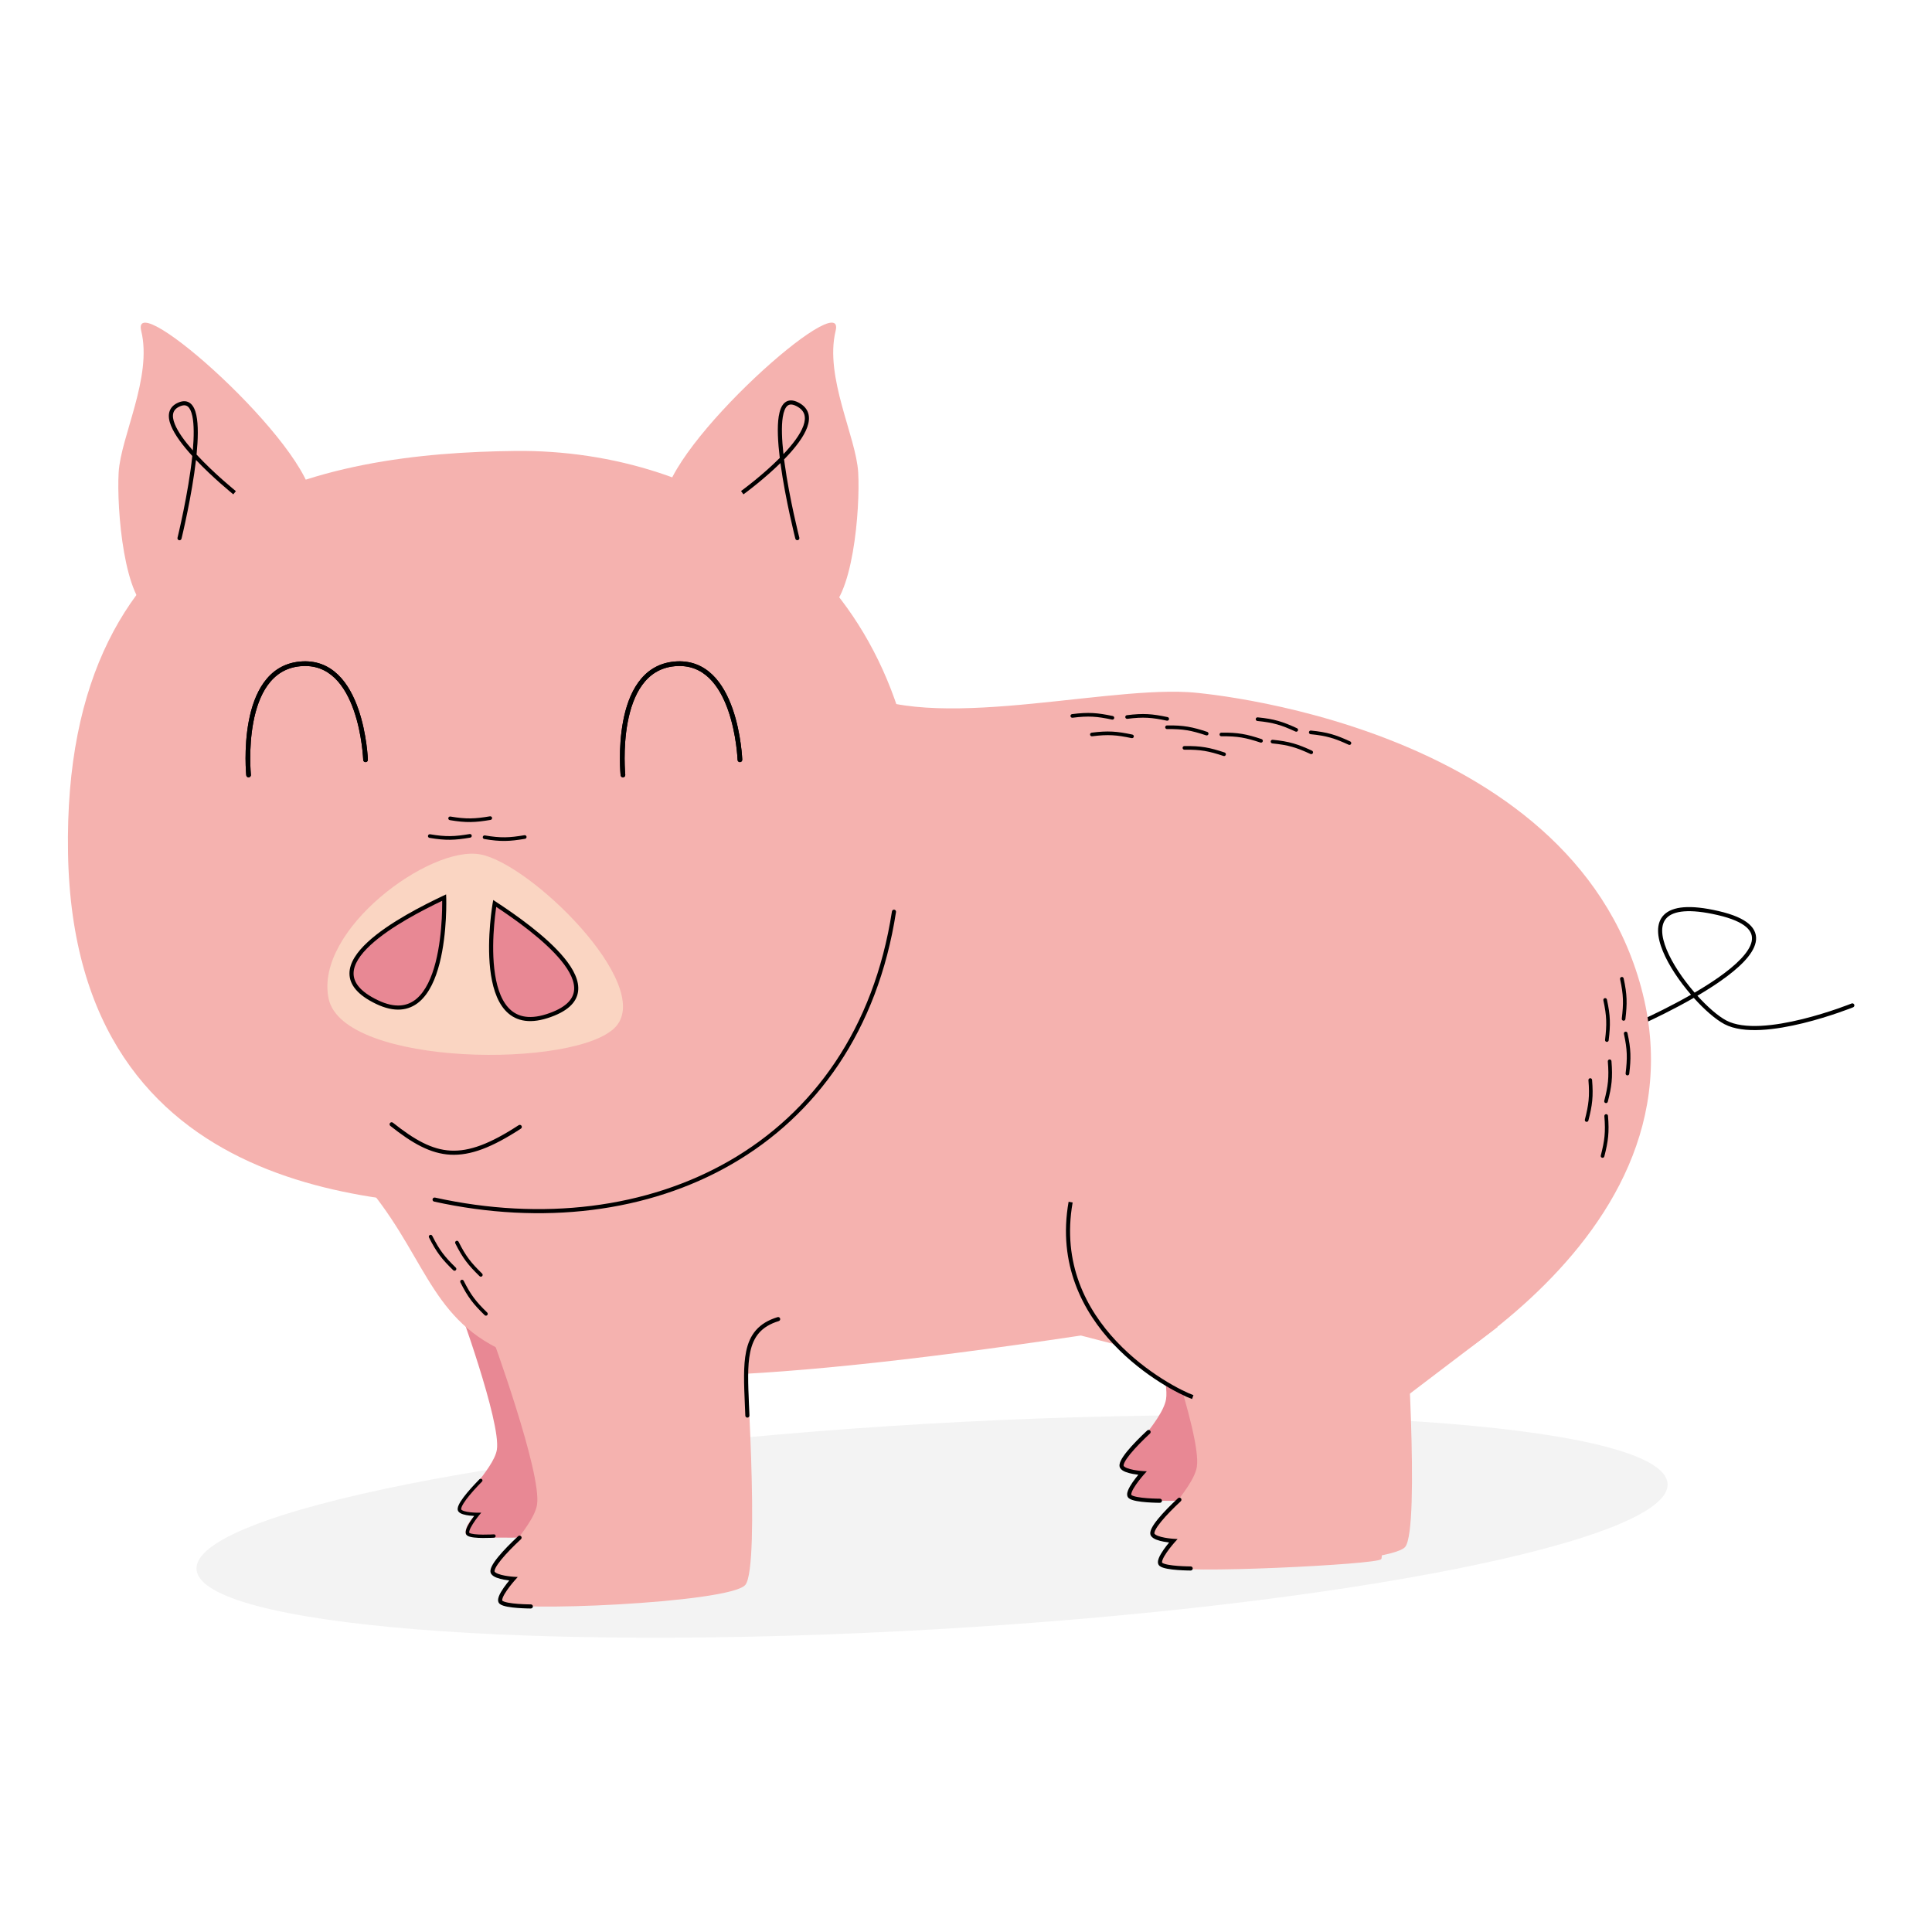 <svg width="1024" height="1024" viewBox="0 0 1024 1024" fill="none" xmlns="http://www.w3.org/2000/svg">
<path d="M883.847 786.408C885.594 816.457 712.472 850.964 497.168 863.481C281.865 875.999 105.91 861.787 104.163 831.738C102.416 801.689 275.538 767.183 490.842 754.665C706.145 742.147 882.1 756.359 883.847 786.408Z" fill="black" fill-opacity="0.05"/>
<path d="M352.066 266.206C353.153 235.748 448.881 150.899 442.898 175.374C436.915 199.85 453.775 231.396 454.864 250.433C455.952 269.47 452.144 318.965 436.915 324.948C421.686 330.931 350.978 296.665 352.066 266.206Z" fill="#F5B2AF"/>
<path fill-rule="evenodd" clip-rule="evenodd" d="M423.659 284.973C423.659 284.974 423.659 284.974 422.605 285.243C421.551 285.512 421.551 285.512 421.55 285.511L421.535 285.451L421.491 285.275C421.452 285.12 421.394 284.89 421.32 284.591C421.172 283.993 420.957 283.119 420.692 282.011C420.162 279.795 419.427 276.642 418.612 272.892C416.981 265.395 415.021 255.498 413.713 245.922C413.69 245.757 413.668 245.591 413.646 245.426C409.472 249.516 405.119 253.259 401.584 256.146C399.39 257.938 397.508 259.404 396.172 260.422C395.504 260.932 394.973 261.329 394.608 261.6C394.426 261.735 394.285 261.839 394.189 261.909L394.08 261.989L394.042 262.017C394.042 262.017 394.041 262.017 393.403 261.136C392.765 260.256 392.765 260.256 392.765 260.255L392.766 260.254L392.798 260.231L392.903 260.155C392.995 260.087 393.133 259.986 393.312 259.853C393.669 259.587 394.193 259.195 394.853 258.692C396.172 257.686 398.036 256.235 400.208 254.462C404.051 251.322 408.846 247.182 413.298 242.706C412.279 234.313 411.849 226.324 412.74 220.708C413.236 217.582 414.179 214.923 415.916 213.44C416.818 212.67 417.906 212.243 419.155 212.224C420.378 212.206 421.695 212.579 423.098 213.293C425.904 214.721 427.64 216.653 428.371 218.998C429.093 221.312 428.783 223.857 427.856 226.43C426.014 231.548 421.574 237.214 416.605 242.428C416.268 242.781 415.928 243.133 415.586 243.483C415.676 244.195 415.77 244.91 415.869 245.628C417.165 255.124 419.112 264.96 420.737 272.429C421.55 276.162 422.28 279.301 422.808 281.505C423.072 282.607 423.285 283.475 423.432 284.067C423.505 284.364 423.562 284.591 423.601 284.744L423.644 284.916L423.659 284.973ZM415.253 240.692C420.092 235.585 424.155 230.287 425.809 225.693C426.644 223.375 426.824 221.346 426.294 219.646C425.774 217.978 424.515 216.456 422.111 215.232C420.91 214.621 419.948 214.388 419.187 214.4C418.452 214.411 417.85 214.649 417.328 215.095C416.217 216.043 415.369 218.019 414.888 221.049C414.105 225.988 414.396 233.026 415.253 240.692ZM422.874 286.297C422.292 286.446 421.699 286.094 421.551 285.512L422.605 285.243L423.659 284.973C423.807 285.555 423.456 286.148 422.874 286.297Z" fill="black"/>
<path d="M165.681 266.229C164.593 235.771 68.866 150.922 74.849 175.397C80.832 199.873 63.971 231.42 62.883 250.456C61.795 269.493 65.603 318.988 80.832 324.971C96.061 330.954 166.769 296.688 165.681 266.229Z" fill="#F5B2AF"/>
<path d="M103.051 241.303C104.736 224.792 103.87 210.744 95.142 214.286C85.262 218.295 93.046 230.4 103.051 241.303Z" fill="#F5B2AF"/>
<path fill-rule="evenodd" clip-rule="evenodd" d="M101.919 241.677C97.036 236.316 92.625 230.588 90.63 225.614C89.61 223.071 89.161 220.579 89.752 218.383C90.362 216.117 92.019 214.379 94.733 213.278C97.179 212.285 99.324 212.454 100.996 213.858C102.562 215.173 103.502 217.41 104.065 220.047C105.178 225.256 104.985 232.843 104.182 240.926C108.87 245.997 114.015 250.792 118.026 254.349C120.078 256.168 121.83 257.66 123.068 258.697C123.687 259.216 124.177 259.62 124.512 259.895C124.68 260.032 124.809 260.137 124.895 260.207L124.993 260.286L125.024 260.311L124.344 261.16C123.663 262.008 123.662 262.008 123.662 262.008L123.627 261.979L123.525 261.897C123.436 261.825 123.304 261.718 123.134 261.578C122.793 261.299 122.297 260.889 121.671 260.365C120.42 259.317 118.652 257.811 116.583 255.977C112.906 252.716 108.266 248.408 103.877 243.782C102.794 253.233 100.981 263.227 99.392 271.056C98.529 275.303 97.732 278.918 97.149 281.472C96.858 282.749 96.621 283.761 96.456 284.455C96.373 284.802 96.309 285.069 96.265 285.249L96.216 285.455L96.198 285.524C96.198 285.525 96.198 285.526 95.142 285.266L96.198 285.526C96.055 286.109 95.466 286.466 94.882 286.322C94.299 286.179 93.942 285.59 94.085 285.006L95.142 285.266C94.085 285.006 94.085 285.007 94.085 285.006L94.102 284.939L94.151 284.738C94.194 284.56 94.257 284.296 94.339 283.952C94.502 283.264 94.738 282.259 95.028 280.988C95.607 278.448 96.401 274.85 97.26 270.623C98.949 262.301 100.883 251.566 101.919 241.677ZM101.938 220.502C102.89 224.957 102.835 231.467 102.202 238.733C97.922 233.878 94.322 228.973 92.649 224.804C91.708 222.457 91.438 220.49 91.853 218.948C92.25 217.476 93.325 216.197 95.551 215.294C97.469 214.515 98.705 214.775 99.597 215.524C100.596 216.363 101.404 218.006 101.938 220.502Z" fill="black"/>
<path fill-rule="evenodd" clip-rule="evenodd" d="M866.722 544.51C866.721 544.51 866.72 544.51 866.289 543.511C865.859 542.513 865.859 542.512 865.86 542.512L865.863 542.511L865.932 542.481C865.982 542.459 866.056 542.427 866.154 542.384C866.35 542.298 866.64 542.171 867.017 542.004C867.77 541.669 868.868 541.176 870.245 540.543C872.999 539.277 876.867 537.452 881.318 535.218C885.887 532.925 891.06 530.206 896.271 527.222C896.257 527.205 896.242 527.188 896.227 527.171C890.139 520.103 884.475 511.765 881.348 504.145C879.785 500.337 878.829 496.646 878.811 493.347C878.793 490.029 879.728 487.048 882.006 484.81C884.268 482.589 887.711 481.242 892.426 480.874C897.142 480.506 903.229 481.109 910.916 482.888C918.608 484.667 923.844 486.973 927.003 489.743C930.236 492.577 931.283 495.899 930.548 499.432C929.836 502.853 927.481 506.345 924.235 509.749C920.97 513.173 916.702 516.612 911.991 519.915C908.103 522.64 903.893 525.287 899.66 527.772C905.129 533.815 910.744 538.645 914.993 540.887C919.628 543.332 926.046 544.071 933.203 543.717C940.334 543.365 948.06 541.937 955.213 540.179C962.361 538.423 968.906 536.344 973.665 534.704C976.044 533.884 977.974 533.174 979.309 532.67C979.976 532.418 980.494 532.217 980.845 532.08C981.02 532.011 981.153 531.958 981.242 531.923L981.343 531.883L981.373 531.87L981.374 531.87C981.375 531.87 981.375 531.87 981.633 532.51L981.374 531.87C981.931 531.645 982.566 531.914 982.791 532.471C983.016 533.028 982.747 533.662 982.19 533.887L981.835 533.008C982.19 533.887 982.191 533.887 982.19 533.887L982.187 533.888L982.153 533.902L982.047 533.944C981.955 533.981 981.817 534.035 981.638 534.105C981.28 534.246 980.754 534.45 980.078 534.705C978.726 535.216 976.775 535.933 974.374 536.76C969.573 538.415 962.963 540.515 955.733 542.292C948.508 544.067 940.633 545.528 933.311 545.89C926.016 546.25 919.129 545.529 913.978 542.811C909.325 540.356 903.38 535.175 897.738 528.889C892.347 531.988 886.993 534.804 882.294 537.162C877.817 539.409 873.926 541.245 871.154 542.52C869.768 543.157 868.661 543.654 867.9 543.992C867.519 544.161 867.225 544.29 867.026 544.377C866.981 544.397 866.941 544.415 866.906 544.43C866.863 544.449 866.827 544.464 866.799 544.476L866.741 544.502L866.722 544.51ZM898.188 526.113C902.503 523.59 906.795 520.9 910.742 518.133C915.392 514.873 919.533 511.528 922.66 508.248C925.808 504.947 927.83 501.815 928.418 498.989C928.983 496.276 928.253 493.732 925.569 491.378C922.811 488.961 917.992 486.758 910.426 485.007C902.856 483.256 897.008 482.699 892.595 483.043C888.181 483.387 885.301 484.624 883.531 486.363C881.777 488.085 880.971 490.439 880.987 493.335C881.002 496.251 881.855 499.652 883.36 503.319C886.369 510.649 891.878 518.788 897.876 525.751C897.98 525.872 898.084 525.993 898.188 526.113Z" fill="black"/>
<path d="M263.349 768.402C265.699 753.831 242.198 689.908 242.198 689.908L358.764 694.608C358.764 694.608 365.814 796.603 358.764 805.064C351.713 813.524 247.838 817.755 246.898 813.054C245.958 808.354 252.538 802.272 252.538 802.272C252.538 802.272 244.548 801.774 243.138 799.479C241.727 797.185 261.679 778.755 263.349 768.402Z" fill="#E88894"/>
<path d="M284.622 797.601C287.342 780.74 260.146 706.769 260.146 706.769L395.035 712.208C395.035 712.208 403.193 830.235 395.035 840.025C386.876 849.816 266.673 854.711 265.586 849.272C264.498 843.833 272.112 836.794 272.112 836.794C272.112 836.794 262.866 836.218 261.234 833.563C259.603 830.908 282.69 809.581 284.622 797.601Z" fill="#F5B2AF"/>
<path fill-rule="evenodd" clip-rule="evenodd" d="M276.173 814.266C276.581 814.706 276.556 815.394 276.116 815.803C272.324 819.324 268.422 823.26 265.681 826.627C264.305 828.317 263.259 829.818 262.658 831.023C262.357 831.627 262.193 832.107 262.135 832.466C262.077 832.825 262.141 832.961 262.161 832.993C262.37 833.333 262.955 833.76 264.017 834.174C265.025 834.567 266.26 834.873 267.487 835.105C268.708 835.336 269.884 835.487 270.758 835.581C271.194 835.628 271.552 835.66 271.8 835.68C271.924 835.69 272.021 835.697 272.085 835.702L272.158 835.707L272.175 835.708L272.179 835.708L274.423 835.848L272.922 837.521L272.916 837.527L272.898 837.547L272.825 837.63C272.76 837.704 272.664 837.813 272.543 837.953C272.3 838.233 271.955 838.638 271.549 839.13C270.736 840.116 269.686 841.447 268.723 842.836C267.751 844.241 266.911 845.645 266.474 846.791C266.255 847.369 266.168 847.801 266.173 848.094C266.177 848.353 266.244 848.406 266.263 848.421L266.265 848.422C266.459 848.578 266.822 848.767 267.392 848.959C267.945 849.146 268.626 849.313 269.401 849.461C270.949 849.756 272.79 849.956 274.574 850.091C276.352 850.225 278.05 850.292 279.306 850.326C279.933 850.343 280.448 850.351 280.805 850.355C280.984 850.357 281.123 850.359 281.217 850.359L281.324 850.359L281.357 850.36H281.358C281.959 850.36 282.446 850.847 282.446 851.447C282.446 852.048 281.959 852.535 281.358 852.535V851.447C281.358 852.535 281.359 852.535 281.358 852.535H281.355L281.348 852.535L281.318 852.535L281.205 852.535C281.107 852.534 280.963 852.533 280.78 852.531C280.413 852.527 279.886 852.518 279.247 852.501C277.97 852.466 276.234 852.398 274.41 852.26C272.59 852.123 270.658 851.915 268.994 851.598C268.162 851.44 267.377 851.25 266.696 851.021C266.031 850.796 265.391 850.509 264.906 850.121C264.243 849.591 264.008 848.842 263.997 848.127C263.987 847.441 264.177 846.712 264.441 846.017C264.974 844.62 265.935 843.041 266.935 841.598C267.944 840.14 269.035 838.759 269.871 837.746C269.89 837.722 269.909 837.699 269.928 837.676C269.106 837.578 268.113 837.438 267.083 837.243C265.795 836.999 264.412 836.664 263.227 836.201C262.097 835.761 260.914 835.12 260.307 834.132C259.919 833.501 259.881 832.78 259.987 832.121C260.093 831.461 260.358 830.76 260.711 830.052C261.419 828.634 262.582 826.987 263.994 825.253C266.828 821.773 270.813 817.758 274.635 814.209C275.076 813.8 275.764 813.825 276.173 814.266Z" fill="black"/>
<path fill-rule="evenodd" clip-rule="evenodd" d="M255.435 784.015C255.806 784.353 255.82 784.917 255.466 785.275C252.422 788.358 249.306 791.787 247.148 794.687C246.065 796.142 245.253 797.426 244.804 798.443C244.579 798.953 244.464 799.354 244.434 799.651C244.403 799.948 244.464 800.055 244.483 800.08C244.679 800.347 245.199 800.664 246.125 800.945C247.003 801.211 248.07 801.394 249.127 801.518C250.178 801.64 251.187 801.7 251.936 801.729C252.309 801.743 252.616 801.75 252.828 801.753C252.934 801.755 253.017 801.755 253.072 801.756L253.134 801.756L253.149 801.756L253.152 801.756L255.069 801.748L253.879 803.197L253.874 803.202L253.86 803.22L253.802 803.291C253.75 803.355 253.674 803.449 253.578 803.571C253.386 803.813 253.114 804.162 252.794 804.586C252.153 805.437 251.328 806.581 250.582 807.769C249.827 808.969 249.185 810.163 248.873 811.123C248.716 811.606 248.665 811.965 248.684 812.204C248.701 812.415 248.761 812.454 248.779 812.466L248.78 812.467C248.954 812.584 249.272 812.718 249.767 812.845C250.248 812.967 250.836 813.067 251.503 813.146C252.837 813.303 254.414 813.366 255.939 813.38C257.46 813.393 258.909 813.356 259.98 813.315C260.514 813.295 260.953 813.274 261.257 813.258C261.41 813.25 261.528 813.243 261.608 813.239L261.699 813.233L261.727 813.232L261.729 813.231C262.24 813.199 262.68 813.57 262.711 814.061C262.743 814.552 262.353 814.977 261.842 815.009L261.785 814.12C261.842 815.009 261.842 815.009 261.842 815.009L261.839 815.01L261.833 815.01L261.808 815.012L261.712 815.017C261.628 815.022 261.505 815.029 261.349 815.037C261.036 815.054 260.588 815.075 260.043 815.096C258.954 815.137 257.473 815.175 255.913 815.162C254.357 815.148 252.701 815.083 251.268 814.914C250.552 814.83 249.874 814.718 249.282 814.567C248.705 814.42 248.145 814.22 247.712 813.929C247.12 813.532 246.881 812.932 246.834 812.349C246.79 811.788 246.913 811.182 247.102 810.6C247.483 809.429 248.219 808.087 248.995 806.853C249.778 805.607 250.635 804.419 251.293 803.546C251.308 803.526 251.323 803.506 251.338 803.486C250.634 803.451 249.781 803.39 248.894 803.286C247.785 803.157 246.591 802.958 245.558 802.644C244.573 802.346 243.533 801.886 242.965 801.112C242.601 800.617 242.531 800.03 242.587 799.485C242.643 798.94 242.832 798.353 243.096 797.755C243.624 796.558 244.529 795.149 245.64 793.656C247.871 790.658 251.054 787.161 254.123 784.052C254.477 783.694 255.064 783.678 255.435 784.015Z" fill="black"/>
<path d="M618.036 741.578C620.755 724.717 593.56 650.746 593.56 650.746L728.448 656.185C728.448 656.185 736.607 774.213 728.448 784.003C720.29 793.793 600.087 798.688 598.999 793.249C597.911 787.81 605.526 780.772 605.526 780.772C605.526 780.772 596.279 780.196 594.648 777.54C593.016 774.885 616.103 753.559 618.036 741.578Z" fill="#E88894"/>
<path fill-rule="evenodd" clip-rule="evenodd" d="M609.586 758.243C609.995 758.683 609.969 759.372 609.529 759.78C605.737 763.302 601.836 767.238 599.094 770.605C597.719 772.294 596.673 773.795 596.071 775.001C595.77 775.605 595.606 776.084 595.548 776.443C595.491 776.803 595.554 776.938 595.574 776.971C595.783 777.311 596.368 777.738 597.431 778.152C598.438 778.545 599.673 778.851 600.901 779.083C602.121 779.314 603.297 779.465 604.171 779.559C604.607 779.605 604.965 779.637 605.214 779.658C605.338 779.668 605.434 779.675 605.499 779.68L605.571 779.685L605.589 779.686L605.593 779.686L607.836 779.826L606.335 781.498L606.33 781.504L606.312 781.525L606.238 781.608C606.173 781.681 606.077 781.79 605.956 781.931C605.713 782.211 605.368 782.615 604.963 783.107C604.149 784.094 603.099 785.424 602.137 786.814C601.164 788.218 600.324 789.623 599.888 790.769C599.668 791.346 599.581 791.779 599.586 792.072C599.59 792.33 599.657 792.383 599.677 792.399L599.678 792.4C599.873 792.556 600.235 792.744 600.805 792.937C601.359 793.124 602.04 793.291 602.814 793.438C604.363 793.733 606.203 793.934 607.987 794.068C609.766 794.202 611.464 794.27 612.719 794.303C613.346 794.32 613.861 794.329 614.218 794.333C614.397 794.335 614.536 794.336 614.631 794.337L614.737 794.337L614.77 794.337H614.772C615.372 794.337 615.86 794.824 615.86 795.425C615.86 796.026 615.373 796.513 614.772 796.513V795.425C614.772 796.513 614.772 796.513 614.772 796.513H614.769L614.761 796.513L614.731 796.513L614.619 796.512C614.52 796.512 614.376 796.511 614.193 796.508C613.826 796.504 613.3 796.495 612.661 796.478C611.383 796.444 609.648 796.375 607.823 796.238C606.003 796.1 604.071 795.893 602.407 795.576C601.575 795.417 600.79 795.228 600.109 794.998C599.445 794.774 598.804 794.487 598.319 794.099C597.656 793.569 597.421 792.819 597.411 792.105C597.4 791.418 597.59 790.689 597.855 789.995C598.387 788.597 599.349 787.019 600.348 785.575C601.357 784.118 602.449 782.736 603.284 781.723C603.303 781.7 603.322 781.677 603.341 781.654C602.519 781.556 601.526 781.415 600.496 781.221C599.208 780.977 597.826 780.641 596.64 780.179C595.51 779.738 594.327 779.098 593.721 778.11C593.333 777.479 593.294 776.757 593.4 776.098C593.506 775.438 593.771 774.737 594.124 774.029C594.832 772.611 595.995 770.965 597.407 769.231C600.241 765.751 604.226 761.736 608.049 758.186C608.489 757.777 609.177 757.803 609.586 758.243Z" fill="black"/>
<path d="M738.239 744.842L792.629 703.505L567.453 637.149C555.911 702.629 620.212 736.139 632.177 740.491C644.143 744.842 638.16 803.04 632.177 806.303C626.195 809.567 613.141 825.34 618.036 829.691C622.931 834.042 731.168 828.603 731.712 825.884C732.256 823.164 738.239 744.842 738.239 744.842Z" fill="#F5B2AF"/>
<path fill-rule="evenodd" clip-rule="evenodd" d="M567.023 636.455L793.814 703.287L738.762 745.127L738.523 748.254C738.358 750.401 738.122 753.471 737.838 757.164C737.268 764.549 736.503 774.425 735.721 784.385C734.94 794.346 734.141 804.392 733.503 812.118C733.184 815.981 732.906 819.265 732.69 821.669C732.476 824.048 732.321 825.613 732.245 825.99C732.196 826.236 732.023 826.384 731.928 826.453C731.817 826.534 731.686 826.597 731.557 826.65C731.295 826.756 730.942 826.856 730.52 826.953C729.672 827.146 728.459 827.345 726.943 827.546C723.908 827.948 719.605 828.367 714.452 828.78C704.143 829.605 690.402 830.404 676.528 830.982C662.654 831.56 648.639 831.918 637.783 831.858C632.357 831.828 627.71 831.694 624.262 831.43C622.539 831.299 621.103 831.134 620.013 830.93C619.469 830.828 618.999 830.714 618.617 830.586C618.249 830.462 617.911 830.307 617.674 830.097C616.203 828.789 616.173 826.699 616.817 824.507C617.47 822.284 618.866 819.747 620.581 817.279C622.299 814.804 624.36 812.366 626.369 810.339C628.371 808.32 630.352 806.679 631.917 805.826C632.165 805.69 632.478 805.37 632.83 804.791C633.175 804.225 633.526 803.465 633.876 802.527C634.575 800.652 635.246 798.124 635.851 795.147C637.06 789.195 637.992 781.506 638.365 773.779C638.738 766.047 638.55 758.306 637.53 752.241C637.02 749.206 636.307 746.619 635.368 744.67C634.425 742.711 633.294 741.475 631.991 741.002C625.941 738.802 606.799 729.293 590.604 712.116C574.396 694.925 561.108 670.011 566.917 637.054L567.023 636.455ZM738.239 744.842L737.696 744.8L737.715 744.557L791.444 703.723L567.885 637.843C562.417 670.069 575.447 694.454 591.396 711.37C607.457 728.406 626.448 737.829 632.363 739.979C634.052 740.594 635.352 742.128 636.348 744.198C637.349 746.277 638.085 748.976 638.603 752.06C639.64 758.233 639.826 766.061 639.451 773.831C639.076 781.604 638.139 789.349 636.917 795.363C636.307 798.369 635.622 800.957 634.895 802.907C634.532 803.881 634.153 804.71 633.759 805.357C633.373 805.991 632.937 806.508 632.438 806.781C631.011 807.559 629.117 809.113 627.142 811.105C625.174 813.09 623.155 815.479 621.474 817.899C619.789 820.326 618.466 822.752 617.861 824.813C617.247 826.904 617.421 828.417 618.397 829.284C618.467 829.346 618.636 829.445 618.964 829.555C619.28 829.661 619.696 829.764 620.213 829.86C621.247 830.054 622.638 830.215 624.345 830.346C627.755 830.607 632.372 830.741 637.789 830.77C648.621 830.83 662.617 830.473 676.483 829.895C690.348 829.318 704.074 828.519 714.365 827.695C719.512 827.284 723.793 826.866 726.8 826.467C728.306 826.268 729.479 826.075 730.278 825.892C730.681 825.8 730.967 825.716 731.147 825.642C731.169 825.633 731.188 825.625 731.204 825.618C731.276 825.106 731.415 823.706 731.607 821.572C731.822 819.172 732.1 815.891 732.419 812.029C733.056 804.305 733.855 794.26 734.637 784.3C735.419 774.34 736.184 764.465 736.753 757.08C737.038 753.388 737.274 750.318 737.438 748.171L737.696 744.804L737.696 744.8C737.696 744.8 737.696 744.8 738.239 744.842ZM731.289 825.573C731.288 825.573 731.288 825.574 731.287 825.574C731.293 825.569 731.295 825.568 731.289 825.573Z" fill="#F5B2AF"/>
<path d="M634.352 777.476C637.072 760.615 609.876 686.644 609.876 686.644L744.765 692.083C744.765 692.083 752.923 810.11 744.765 819.901C736.606 829.691 616.403 834.586 615.316 829.147C614.228 823.708 621.842 816.669 621.842 816.669C621.842 816.669 612.596 816.093 610.964 813.438C609.333 810.783 632.42 789.457 634.352 777.476Z" fill="#F5B2AF"/>
<path fill-rule="evenodd" clip-rule="evenodd" d="M625.903 794.141C626.311 794.581 626.286 795.269 625.846 795.678C622.054 799.199 618.152 803.136 615.411 806.502C614.035 808.192 612.989 809.693 612.388 810.898C612.087 811.502 611.923 811.982 611.865 812.341C611.807 812.701 611.871 812.836 611.891 812.869C612.1 813.209 612.685 813.636 613.747 814.05C614.755 814.442 615.99 814.748 617.217 814.981C618.438 815.212 619.614 815.363 620.488 815.456C620.924 815.503 621.282 815.535 621.53 815.555C621.654 815.566 621.751 815.573 621.815 815.577L621.888 815.582L621.905 815.584L621.909 815.584L624.153 815.724L622.652 817.396L622.646 817.402L622.628 817.422L622.555 817.506C622.49 817.579 622.394 817.688 622.273 817.828C622.03 818.109 621.685 818.513 621.279 819.005C620.466 819.992 619.415 821.322 618.453 822.712C617.481 824.116 616.641 825.521 616.204 826.667C615.985 827.244 615.898 827.677 615.903 827.97C615.907 828.228 615.974 828.281 615.993 828.296L615.995 828.298C616.189 828.453 616.552 828.642 617.122 828.835C617.675 829.021 618.356 829.189 619.131 829.336C620.679 829.631 622.52 829.831 624.304 829.966C626.082 830.1 627.78 830.168 629.036 830.201C629.662 830.218 630.177 830.227 630.535 830.231C630.714 830.233 630.853 830.234 630.947 830.234L631.054 830.235L631.087 830.235H631.088C631.689 830.235 632.176 830.722 632.176 831.323C632.176 831.924 631.689 832.411 631.088 832.411V831.323C631.088 832.411 631.089 832.411 631.088 832.411H631.085L631.078 832.411L631.048 832.41L630.935 832.41C630.837 832.409 630.693 832.408 630.51 832.406C630.143 832.402 629.616 832.393 628.977 832.376C627.7 832.342 625.964 832.273 624.14 832.136C622.32 831.998 620.388 831.79 618.724 831.473C617.892 831.315 617.107 831.126 616.426 830.896C615.761 830.672 615.121 830.385 614.636 829.997C613.973 829.466 613.738 828.717 613.727 828.003C613.717 827.316 613.907 826.587 614.171 825.892C614.704 824.495 615.665 822.916 616.665 821.473C617.674 820.015 618.765 818.634 619.601 817.621C619.62 817.598 619.639 817.575 619.658 817.552C618.836 817.454 617.843 817.313 616.813 817.118C615.525 816.875 614.142 816.539 612.957 816.077C611.827 815.636 610.644 814.995 610.037 814.008C609.649 813.376 609.611 812.655 609.717 811.996C609.823 811.336 610.088 810.635 610.441 809.927C611.148 808.509 612.312 806.863 613.724 805.129C616.558 801.648 620.543 797.634 624.365 794.084C624.806 793.675 625.494 793.701 625.903 794.141Z" fill="black"/>
<path d="M629.458 366.828C579.962 364.109 485.396 390.444 447.794 362.477L191.071 624.639C258.965 701.188 197.773 764.022 572.892 707.856L724.097 747.017C724.097 747.017 907.937 664.344 869.863 523.473C831.79 382.602 633.809 366.828 629.458 366.828Z" fill="#F5B2AF"/>
<path d="M488.041 452.221C485.867 301.016 374.908 237.923 273.198 239.011C171.489 240.099 32.793 264.574 36.056 452.221C39.32 639.868 210.65 638.236 273.199 639.868C335.748 641.5 490.215 603.427 488.041 452.221Z" fill="#F5B2AF"/>
<path fill-rule="evenodd" clip-rule="evenodd" d="M591.791 710.997C607.786 727.963 626.701 737.342 632.549 739.468L631.805 741.513C625.687 739.288 606.469 729.737 590.208 712.49C573.919 695.213 560.534 670.134 566.381 636.96L568.523 637.338C562.829 669.645 575.823 694.061 591.791 710.997Z" fill="black"/>
<path fill-rule="evenodd" clip-rule="evenodd" d="M473.994 482.149C474.588 482.241 474.994 482.796 474.903 483.39C465.152 546.443 432.553 591.159 388.037 616.93C343.545 642.688 287.236 649.472 230.098 636.868C229.511 636.739 229.141 636.158 229.27 635.571C229.399 634.985 229.98 634.614 230.567 634.743C287.267 647.251 343.003 640.487 386.947 615.047C430.868 589.621 463.098 545.49 472.753 483.058C472.844 482.464 473.4 482.057 473.994 482.149Z" fill="black"/>
<path d="M326.477 544.046C306.585 566.515 181.729 565.611 174.16 529.239C166.591 492.867 227.828 447.966 254.514 452.834C281.199 457.703 346.369 521.577 326.477 544.046Z" fill="#FAD5C2"/>
<path fill-rule="evenodd" clip-rule="evenodd" d="M206.719 595.224C207.093 594.753 207.777 594.675 208.248 595.048C219.77 604.197 228.915 609.323 238.845 609.841C248.78 610.359 259.74 606.274 274.902 596.374C275.406 596.045 276.08 596.187 276.408 596.69C276.737 597.193 276.595 597.867 276.092 598.195C260.818 608.169 249.372 612.568 238.732 612.014C228.087 611.459 218.487 605.956 206.895 596.752C206.424 596.379 206.346 595.694 206.719 595.224Z" fill="black"/>
<path d="M289.923 538.569C330.368 525.607 280.977 491.141 262.204 478.837C262.204 478.837 249.477 551.53 289.923 538.569Z" fill="#E88894"/>
<path fill-rule="evenodd" clip-rule="evenodd" d="M261.417 477.021L262.8 477.928C272.171 484.069 289.352 495.845 299.112 507.767C303.962 513.693 307.206 519.922 306.371 525.655C305.516 531.524 300.506 536.32 290.255 539.605C285.07 541.267 280.648 541.584 276.893 540.788C273.126 539.989 270.107 538.083 267.72 535.432C262.991 530.179 260.759 522.021 259.815 513.686C258.867 505.309 259.199 496.548 259.763 489.901C260.046 486.573 260.387 483.765 260.658 481.788C260.794 480.799 260.912 480.017 260.996 479.481C261.038 479.214 261.072 479.007 261.095 478.867C261.107 478.797 261.116 478.743 261.122 478.707L261.13 478.665L261.132 478.651C261.132 478.65 261.132 478.65 262.204 478.837L261.132 478.65L261.417 477.021ZM263.015 480.674C262.955 481.077 262.887 481.549 262.814 482.083C262.547 484.031 262.21 486.801 261.931 490.085C261.373 496.663 261.051 505.265 261.977 513.441C262.907 521.66 265.077 529.245 269.337 533.976C271.445 536.317 274.067 537.964 277.345 538.66C280.636 539.358 284.664 539.112 289.591 537.533C299.562 534.338 303.545 529.965 304.218 525.341C304.911 520.582 302.217 514.995 297.428 509.145C288.368 498.078 272.618 487.026 263.015 480.674Z" fill="black"/>
<path d="M199.743 531.087C161.466 512.684 215.129 485.34 235.416 475.736C235.416 475.736 238.021 549.489 199.743 531.087Z" fill="#E88894"/>
<path fill-rule="evenodd" clip-rule="evenodd" d="M236.445 474.046L234.951 474.753C224.824 479.547 206.186 488.847 194.879 499.314C189.259 504.515 185.19 510.239 185.228 516.032C185.267 521.963 189.57 527.403 199.272 532.067C204.179 534.426 208.515 535.349 212.343 535.077C216.185 534.804 219.438 533.331 222.166 531.034C227.573 526.481 230.907 518.708 232.988 510.582C235.08 502.416 235.956 493.692 236.312 487.031C236.49 483.696 236.538 480.868 236.541 478.872C236.543 477.873 236.534 477.083 236.524 476.54C236.519 476.269 236.514 476.06 236.51 475.918C236.508 475.847 236.507 475.793 236.505 475.756L236.504 475.714L236.504 475.699C236.504 475.699 236.503 475.698 235.416 475.736L236.503 475.698L236.445 474.046ZM234.36 477.444C234.364 477.852 234.367 478.329 234.366 478.868C234.362 480.833 234.315 483.623 234.139 486.915C233.787 493.507 232.922 502.071 230.88 510.043C228.828 518.055 225.635 525.269 220.765 529.37C218.355 531.399 215.531 532.669 212.189 532.907C208.833 533.146 204.877 532.348 200.215 530.106C190.777 525.569 187.434 520.69 187.404 516.018C187.372 511.208 190.81 506.045 196.357 500.91C206.853 491.194 223.974 482.414 234.36 477.444Z" fill="black"/>
<path fill-rule="evenodd" clip-rule="evenodd" d="M413.48 698.836C413.655 699.411 413.332 700.019 412.757 700.194C408.013 701.644 404.668 703.759 402.297 706.481C399.921 709.207 398.454 712.62 397.596 716.779C396.095 724.052 396.493 733.348 396.983 744.777C397.058 746.546 397.136 748.366 397.21 750.238C397.233 750.839 396.766 751.344 396.165 751.368C395.565 751.392 395.059 750.924 395.036 750.324C394.963 748.471 394.885 746.659 394.809 744.89C394.319 733.511 393.905 723.899 395.465 716.339C396.374 711.932 397.967 708.138 400.656 705.051C403.35 701.96 407.075 699.656 412.122 698.114C412.696 697.938 413.304 698.262 413.48 698.836Z" fill="black"/>
<path fill-rule="evenodd" clip-rule="evenodd" d="M567.381 379.581C567.31 379.052 567.683 378.567 568.216 378.499C576.957 377.386 581.684 377.791 589.795 379.505C590.321 379.616 590.659 380.13 590.551 380.652C590.442 381.175 589.927 381.508 589.402 381.397C581.471 379.721 576.966 379.337 568.473 380.418C567.941 380.486 567.452 380.111 567.381 379.581Z" fill="black"/>
<path fill-rule="evenodd" clip-rule="evenodd" d="M577.762 389.413C577.691 388.883 578.065 388.399 578.597 388.331C587.338 387.218 592.066 387.622 600.177 389.337C600.703 389.448 601.041 389.961 600.932 390.484C600.823 391.006 600.309 391.34 599.783 391.229C591.853 389.553 587.347 389.168 578.855 390.25C578.323 390.318 577.834 389.943 577.762 389.413Z" fill="black"/>
<path fill-rule="evenodd" clip-rule="evenodd" d="M596.429 380.155C596.358 379.625 596.732 379.14 597.264 379.073C606.005 377.959 610.732 378.364 618.843 380.078C619.369 380.189 619.707 380.703 619.599 381.225C619.49 381.748 618.975 382.081 618.45 381.97C610.519 380.294 606.014 379.91 597.521 380.991C596.989 381.059 596.5 380.685 596.429 380.155Z" fill="black"/>
<path fill-rule="evenodd" clip-rule="evenodd" d="M617.578 385.475C617.567 384.94 617.992 384.501 618.529 384.493C627.34 384.366 631.992 385.297 639.86 387.909C640.37 388.078 640.649 388.627 640.482 389.134C640.315 389.641 639.767 389.915 639.257 389.745C631.564 387.192 627.13 386.305 618.57 386.429C618.033 386.436 617.589 386.009 617.578 385.475Z" fill="black"/>
<path fill-rule="evenodd" clip-rule="evenodd" d="M626.793 396.407C626.782 395.873 627.207 395.433 627.744 395.426C636.555 395.298 641.207 396.23 649.075 398.842C649.585 399.011 649.864 399.56 649.697 400.067C649.531 400.574 648.982 400.847 648.472 400.678C640.779 398.124 636.345 397.238 627.785 397.361C627.248 397.369 626.804 396.942 626.793 396.407Z" fill="black"/>
<path fill-rule="evenodd" clip-rule="evenodd" d="M646.379 389.298C646.368 388.763 646.794 388.324 647.33 388.316C656.141 388.189 660.793 389.121 668.661 391.732C669.171 391.902 669.45 392.45 669.283 392.957C669.117 393.464 668.568 393.738 668.058 393.568C660.365 391.015 655.931 390.128 647.371 390.252C646.835 390.259 646.391 389.832 646.379 389.298Z" fill="black"/>
<path fill-rule="evenodd" clip-rule="evenodd" d="M853.062 561.538C853.594 561.489 854.062 561.884 854.107 562.419C854.839 571.2 854.228 575.905 852.163 583.934C852.029 584.455 851.501 584.77 850.984 584.639C850.467 584.507 850.156 583.979 850.29 583.458C852.309 575.608 852.889 571.124 852.178 562.593C852.134 562.058 852.529 561.586 853.062 561.538Z" fill="black"/>
<path fill-rule="evenodd" clip-rule="evenodd" d="M842.788 571.482C843.32 571.434 843.788 571.828 843.832 572.363C844.564 581.144 843.954 585.85 841.889 593.878C841.755 594.399 841.227 594.714 840.71 594.583C840.193 594.452 839.882 593.923 840.016 593.403C842.035 585.552 842.615 581.068 841.904 572.537C841.86 572.002 842.255 571.53 842.788 571.482Z" fill="black"/>
<path fill-rule="evenodd" clip-rule="evenodd" d="M851.225 590.533C851.758 590.485 852.226 590.88 852.27 591.414C853.002 600.196 852.392 604.901 850.327 612.93C850.193 613.45 849.665 613.766 849.148 613.635C848.63 613.503 848.32 612.975 848.454 612.454C850.473 604.604 851.053 600.12 850.342 591.588C850.297 591.054 850.693 590.581 851.225 590.533Z" fill="black"/>
<path fill-rule="evenodd" clip-rule="evenodd" d="M859.413 517.827C859.934 517.709 860.45 518.037 860.566 518.561C862.458 527.168 862.479 531.912 861.498 540.144C861.435 540.678 860.954 541.061 860.424 540.999C859.893 540.938 859.515 540.456 859.579 539.922C860.537 531.873 860.516 527.351 858.678 518.99C858.562 518.466 858.892 517.945 859.413 517.827Z" fill="black"/>
<path fill-rule="evenodd" clip-rule="evenodd" d="M850.551 529.048C851.073 528.93 851.589 529.259 851.704 529.783C853.596 538.389 853.617 543.133 852.637 551.366C852.573 551.899 852.092 552.282 851.562 552.221C851.032 552.159 850.654 551.677 850.717 551.143C851.675 543.094 851.655 538.572 849.816 530.211C849.701 529.687 850.03 529.166 850.551 529.048Z" fill="black"/>
<path fill-rule="evenodd" clip-rule="evenodd" d="M861.446 546.81C861.967 546.691 862.483 547.02 862.598 547.544C864.491 556.15 864.511 560.895 863.531 569.127C863.468 569.661 862.986 570.044 862.456 569.982C861.926 569.921 861.548 569.438 861.611 568.905C862.57 560.856 862.549 556.334 860.71 547.973C860.595 547.449 860.924 546.928 861.446 546.81Z" fill="black"/>
<path fill-rule="evenodd" clip-rule="evenodd" d="M226.835 442.97C226.743 443.497 227.096 443.996 227.625 444.086C236.313 445.557 241.054 445.346 249.228 443.966C249.758 443.877 250.117 443.378 250.03 442.851C249.942 442.325 249.442 441.97 248.912 442.06C240.92 443.409 236.402 443.608 227.961 442.179C227.432 442.09 226.928 442.444 226.835 442.97Z" fill="black"/>
<path fill-rule="evenodd" clip-rule="evenodd" d="M237.612 433.573C237.519 434.099 237.873 434.599 238.402 434.688C247.09 436.159 251.83 435.949 260.004 434.569C260.534 434.48 260.893 433.98 260.806 433.454C260.719 432.927 260.219 432.573 259.689 432.662C251.696 434.011 247.179 434.211 238.738 432.782C238.209 432.692 237.705 433.046 237.612 433.573Z" fill="black"/>
<path fill-rule="evenodd" clip-rule="evenodd" d="M255.883 443.589C255.79 444.116 256.144 444.615 256.673 444.705C265.361 446.176 270.101 445.965 278.275 444.586C278.805 444.496 279.164 443.997 279.077 443.47C278.99 442.944 278.49 442.589 277.96 442.679C269.967 444.028 265.45 444.227 257.009 442.798C256.48 442.709 255.976 443.063 255.883 443.589Z" fill="black"/>
<path fill-rule="evenodd" clip-rule="evenodd" d="M227.814 654.583C227.334 654.819 227.139 655.399 227.379 655.879C231.32 663.76 234.288 667.463 240.226 673.247C240.611 673.622 241.226 673.617 241.6 673.236C241.973 672.855 241.964 672.242 241.579 671.867C235.772 666.211 232.945 662.682 229.117 655.025C228.877 654.545 228.293 654.347 227.814 654.583Z" fill="black"/>
<path fill-rule="evenodd" clip-rule="evenodd" d="M241.76 657.735C241.28 657.971 241.086 658.551 241.326 659.031C245.266 666.913 248.234 670.615 254.173 676.399C254.558 676.774 255.173 676.769 255.546 676.388C255.92 676.007 255.91 675.394 255.525 675.019C249.719 669.363 246.892 665.834 243.063 658.177C242.823 657.697 242.24 657.499 241.76 657.735Z" fill="black"/>
<path fill-rule="evenodd" clip-rule="evenodd" d="M244.458 678.396C243.979 678.632 243.784 679.212 244.024 679.692C247.965 687.574 250.932 691.276 256.871 697.06C257.256 697.435 257.871 697.43 258.245 697.049C258.618 696.668 258.609 696.055 258.224 695.68C252.417 690.024 249.59 686.496 245.762 678.838C245.522 678.358 244.938 678.161 244.458 678.396Z" fill="black"/>
<path fill-rule="evenodd" clip-rule="evenodd" d="M665.56 381.083C665.608 380.551 666.08 380.161 666.614 380.213C675.384 381.065 679.904 382.508 687.433 385.978C687.921 386.203 688.137 386.778 687.915 387.264C687.694 387.749 687.118 387.96 686.63 387.735C679.268 384.343 674.96 382.969 666.439 382.141C665.905 382.089 665.511 381.615 665.56 381.083Z" fill="black"/>
<path fill-rule="evenodd" clip-rule="evenodd" d="M673.503 392.972C673.551 392.439 674.023 392.05 674.557 392.102C683.328 392.954 687.848 394.397 695.377 397.866C695.865 398.091 696.081 398.667 695.859 399.152C695.637 399.638 695.062 399.849 694.573 399.624C687.212 396.232 682.904 394.858 674.383 394.03C673.849 393.978 673.455 393.504 673.503 392.972Z" fill="black"/>
<path fill-rule="evenodd" clip-rule="evenodd" d="M693.758 388.082C693.806 387.549 694.278 387.16 694.812 387.212C703.582 388.064 708.103 389.507 715.632 392.977C716.12 393.201 716.336 393.777 716.114 394.263C715.892 394.748 715.316 394.959 714.828 394.734C707.467 391.342 703.159 389.968 694.638 389.14C694.104 389.088 693.71 388.614 693.758 388.082Z" fill="black"/>
<path fill-rule="evenodd" clip-rule="evenodd" d="M393.402 402.669C393.402 402.669 393.402 402.67 392.163 402.713L393.402 402.67C393.426 403.354 392.89 403.928 392.206 403.952C391.522 403.975 390.948 403.44 390.924 402.756L390.924 402.749L390.923 402.722L390.918 402.613C390.914 402.515 390.907 402.368 390.896 402.176C390.875 401.791 390.84 401.222 390.783 400.498C390.67 399.05 390.471 396.979 390.131 394.503C389.45 389.543 388.205 382.986 385.956 376.543C383.701 370.085 380.471 363.838 375.873 359.408C371.316 355.016 365.389 352.376 357.564 353.114C349.754 353.851 344.248 357.697 340.33 363.116C336.383 368.575 334.047 375.639 332.707 382.719C331.371 389.784 331.044 396.771 331.053 402.003C331.058 404.616 331.147 406.785 331.234 408.297C331.277 409.053 331.321 409.644 331.353 410.045C331.369 410.246 331.382 410.398 331.391 410.5L331.402 410.614L331.405 410.641L331.405 410.647C331.405 410.647 331.405 410.647 331.405 410.647C331.473 411.328 330.976 411.937 330.295 412.005C329.614 412.073 329.006 411.576 328.938 410.895L330.172 410.772C328.938 410.895 328.938 410.894 328.938 410.894L328.938 410.891L328.937 410.882L328.934 410.849L328.922 410.723C328.912 410.613 328.898 410.452 328.881 410.243C328.848 409.825 328.803 409.215 328.758 408.44C328.669 406.889 328.578 404.674 328.573 402.008C328.564 396.682 328.895 389.528 330.271 382.258C331.644 375.001 334.073 367.537 338.32 361.663C342.597 355.749 348.714 351.458 357.331 350.645C365.935 349.834 372.561 352.773 377.593 357.622C382.585 362.432 385.979 369.087 388.297 375.725C390.619 382.377 391.893 389.11 392.588 394.166C392.935 396.697 393.139 398.816 393.255 400.305C393.314 401.049 393.35 401.637 393.372 402.04C393.383 402.242 393.391 402.397 393.396 402.503L393.401 402.625L393.402 402.657L393.402 402.666L393.402 402.669Z" fill="black"/>
<path fill-rule="evenodd" clip-rule="evenodd" d="M393.402 402.669C393.402 402.669 393.402 402.67 392.163 402.713L393.402 402.67C393.426 403.354 392.89 403.928 392.206 403.952C391.522 403.975 390.948 403.44 390.924 402.756L390.924 402.749L390.923 402.722L390.918 402.613C390.914 402.515 390.907 402.368 390.896 402.176C390.875 401.791 390.84 401.222 390.783 400.498C390.67 399.05 390.471 396.979 390.131 394.503C389.45 389.543 388.205 382.986 385.956 376.543C383.701 370.085 380.471 363.838 375.873 359.408C371.316 355.016 365.389 352.376 357.564 353.114C349.754 353.851 344.248 357.697 340.33 363.116C336.383 368.575 334.047 375.639 332.707 382.719C331.371 389.784 331.044 396.771 331.053 402.003C331.058 404.616 331.147 406.785 331.234 408.297C331.277 409.053 331.321 409.644 331.353 410.045C331.369 410.246 331.382 410.398 331.391 410.5L331.402 410.614L331.405 410.641L331.405 410.647C331.405 410.647 331.405 410.647 331.405 410.647C331.473 411.328 330.976 411.937 330.295 412.005C329.614 412.073 329.006 411.576 328.938 410.895L330.172 410.772C328.938 410.895 328.938 410.894 328.938 410.894L328.938 410.891L328.937 410.882L328.934 410.849L328.922 410.723C328.912 410.613 328.898 410.452 328.881 410.243C328.848 409.825 328.803 409.215 328.758 408.44C328.669 406.889 328.578 404.674 328.573 402.008C328.564 396.682 328.895 389.528 330.271 382.258C331.644 375.001 334.073 367.537 338.32 361.663C342.597 355.749 348.714 351.458 357.331 350.645C365.935 349.834 372.561 352.773 377.593 357.622C382.585 362.432 385.979 369.087 388.297 375.725C390.619 382.377 391.893 389.11 392.588 394.166C392.935 396.697 393.139 398.816 393.255 400.305C393.314 401.049 393.35 401.637 393.372 402.04C393.383 402.242 393.391 402.397 393.396 402.503L393.401 402.625L393.402 402.657L393.402 402.666L393.402 402.669Z" fill="black"/>
<path fill-rule="evenodd" clip-rule="evenodd" d="M194.982 402.669C194.982 402.669 194.982 402.67 193.743 402.713L194.982 402.67C195.006 403.354 194.47 403.928 193.786 403.952C193.101 403.975 192.528 403.44 192.504 402.756L192.504 402.749L192.503 402.722L192.498 402.613C192.494 402.515 192.487 402.368 192.476 402.176C192.455 401.791 192.42 401.222 192.363 400.498C192.25 399.05 192.051 396.979 191.711 394.503C191.03 389.543 189.785 382.986 187.536 376.543C185.281 370.085 182.05 363.838 177.453 359.408C172.896 355.016 166.968 352.376 159.144 353.114C151.334 353.851 145.828 357.697 141.91 363.116C137.962 368.575 135.626 375.639 134.287 382.719C132.95 389.784 132.623 396.771 132.633 402.003C132.638 404.616 132.726 406.785 132.814 408.297C132.857 409.053 132.901 409.644 132.933 410.045C132.949 410.246 132.962 410.398 132.971 410.5L132.982 410.614L132.984 410.641L132.985 410.647C132.985 410.647 132.985 410.647 132.985 410.647C133.053 411.328 132.556 411.937 131.875 412.005C131.194 412.073 130.586 411.576 130.518 410.895L131.751 410.772C130.518 410.895 130.518 410.894 130.518 410.894L130.517 410.891L130.517 410.882L130.513 410.849L130.502 410.723C130.492 410.613 130.478 410.452 130.461 410.243C130.427 409.825 130.383 409.215 130.338 408.44C130.249 406.889 130.158 404.674 130.153 402.008C130.144 396.682 130.475 389.528 131.851 382.258C133.223 375.001 135.653 367.537 139.9 361.663C144.176 355.749 150.294 351.458 158.911 350.645C167.515 349.834 174.141 352.773 179.173 357.622C184.165 362.432 187.559 369.087 189.877 375.725C192.199 382.377 193.473 389.11 194.167 394.166C194.515 396.697 194.718 398.816 194.835 400.305C194.893 401.049 194.93 401.637 194.952 402.04C194.963 402.242 194.971 402.397 194.975 402.503L194.98 402.625L194.982 402.657L194.982 402.666L194.982 402.669Z" fill="black"/>
<path fill-rule="evenodd" clip-rule="evenodd" d="M194.982 402.669C194.982 402.669 194.982 402.67 193.743 402.713L194.982 402.67C195.006 403.354 194.47 403.928 193.786 403.952C193.101 403.975 192.528 403.44 192.504 402.756L192.504 402.749L192.503 402.722L192.498 402.613C192.494 402.515 192.487 402.368 192.476 402.176C192.455 401.791 192.42 401.222 192.363 400.498C192.25 399.05 192.051 396.979 191.711 394.503C191.03 389.543 189.785 382.986 187.536 376.543C185.281 370.085 182.05 363.838 177.453 359.408C172.896 355.016 166.968 352.376 159.144 353.114C151.334 353.851 145.828 357.697 141.91 363.116C137.962 368.575 135.626 375.639 134.287 382.719C132.95 389.784 132.623 396.771 132.633 402.003C132.638 404.616 132.726 406.785 132.814 408.297C132.857 409.053 132.901 409.644 132.933 410.045C132.949 410.246 132.962 410.398 132.971 410.5L132.982 410.614L132.984 410.641L132.985 410.647C132.985 410.647 132.985 410.647 132.985 410.647C133.053 411.328 132.556 411.937 131.875 412.005C131.194 412.073 130.586 411.576 130.518 410.895L131.751 410.772C130.518 410.895 130.518 410.894 130.518 410.894L130.517 410.891L130.517 410.882L130.513 410.849L130.502 410.723C130.492 410.613 130.478 410.452 130.461 410.243C130.427 409.825 130.383 409.215 130.338 408.44C130.249 406.889 130.158 404.674 130.153 402.008C130.144 396.682 130.475 389.528 131.851 382.258C133.223 375.001 135.653 367.537 139.9 361.663C144.176 355.749 150.294 351.458 158.911 350.645C167.515 349.834 174.141 352.773 179.173 357.622C184.165 362.432 187.559 369.087 189.877 375.725C192.199 382.377 193.473 389.11 194.167 394.166C194.515 396.697 194.718 398.816 194.835 400.305C194.893 401.049 194.93 401.637 194.952 402.04C194.963 402.242 194.971 402.397 194.975 402.503L194.98 402.625L194.982 402.657L194.982 402.666L194.982 402.669Z" fill="black"/>
</svg>
